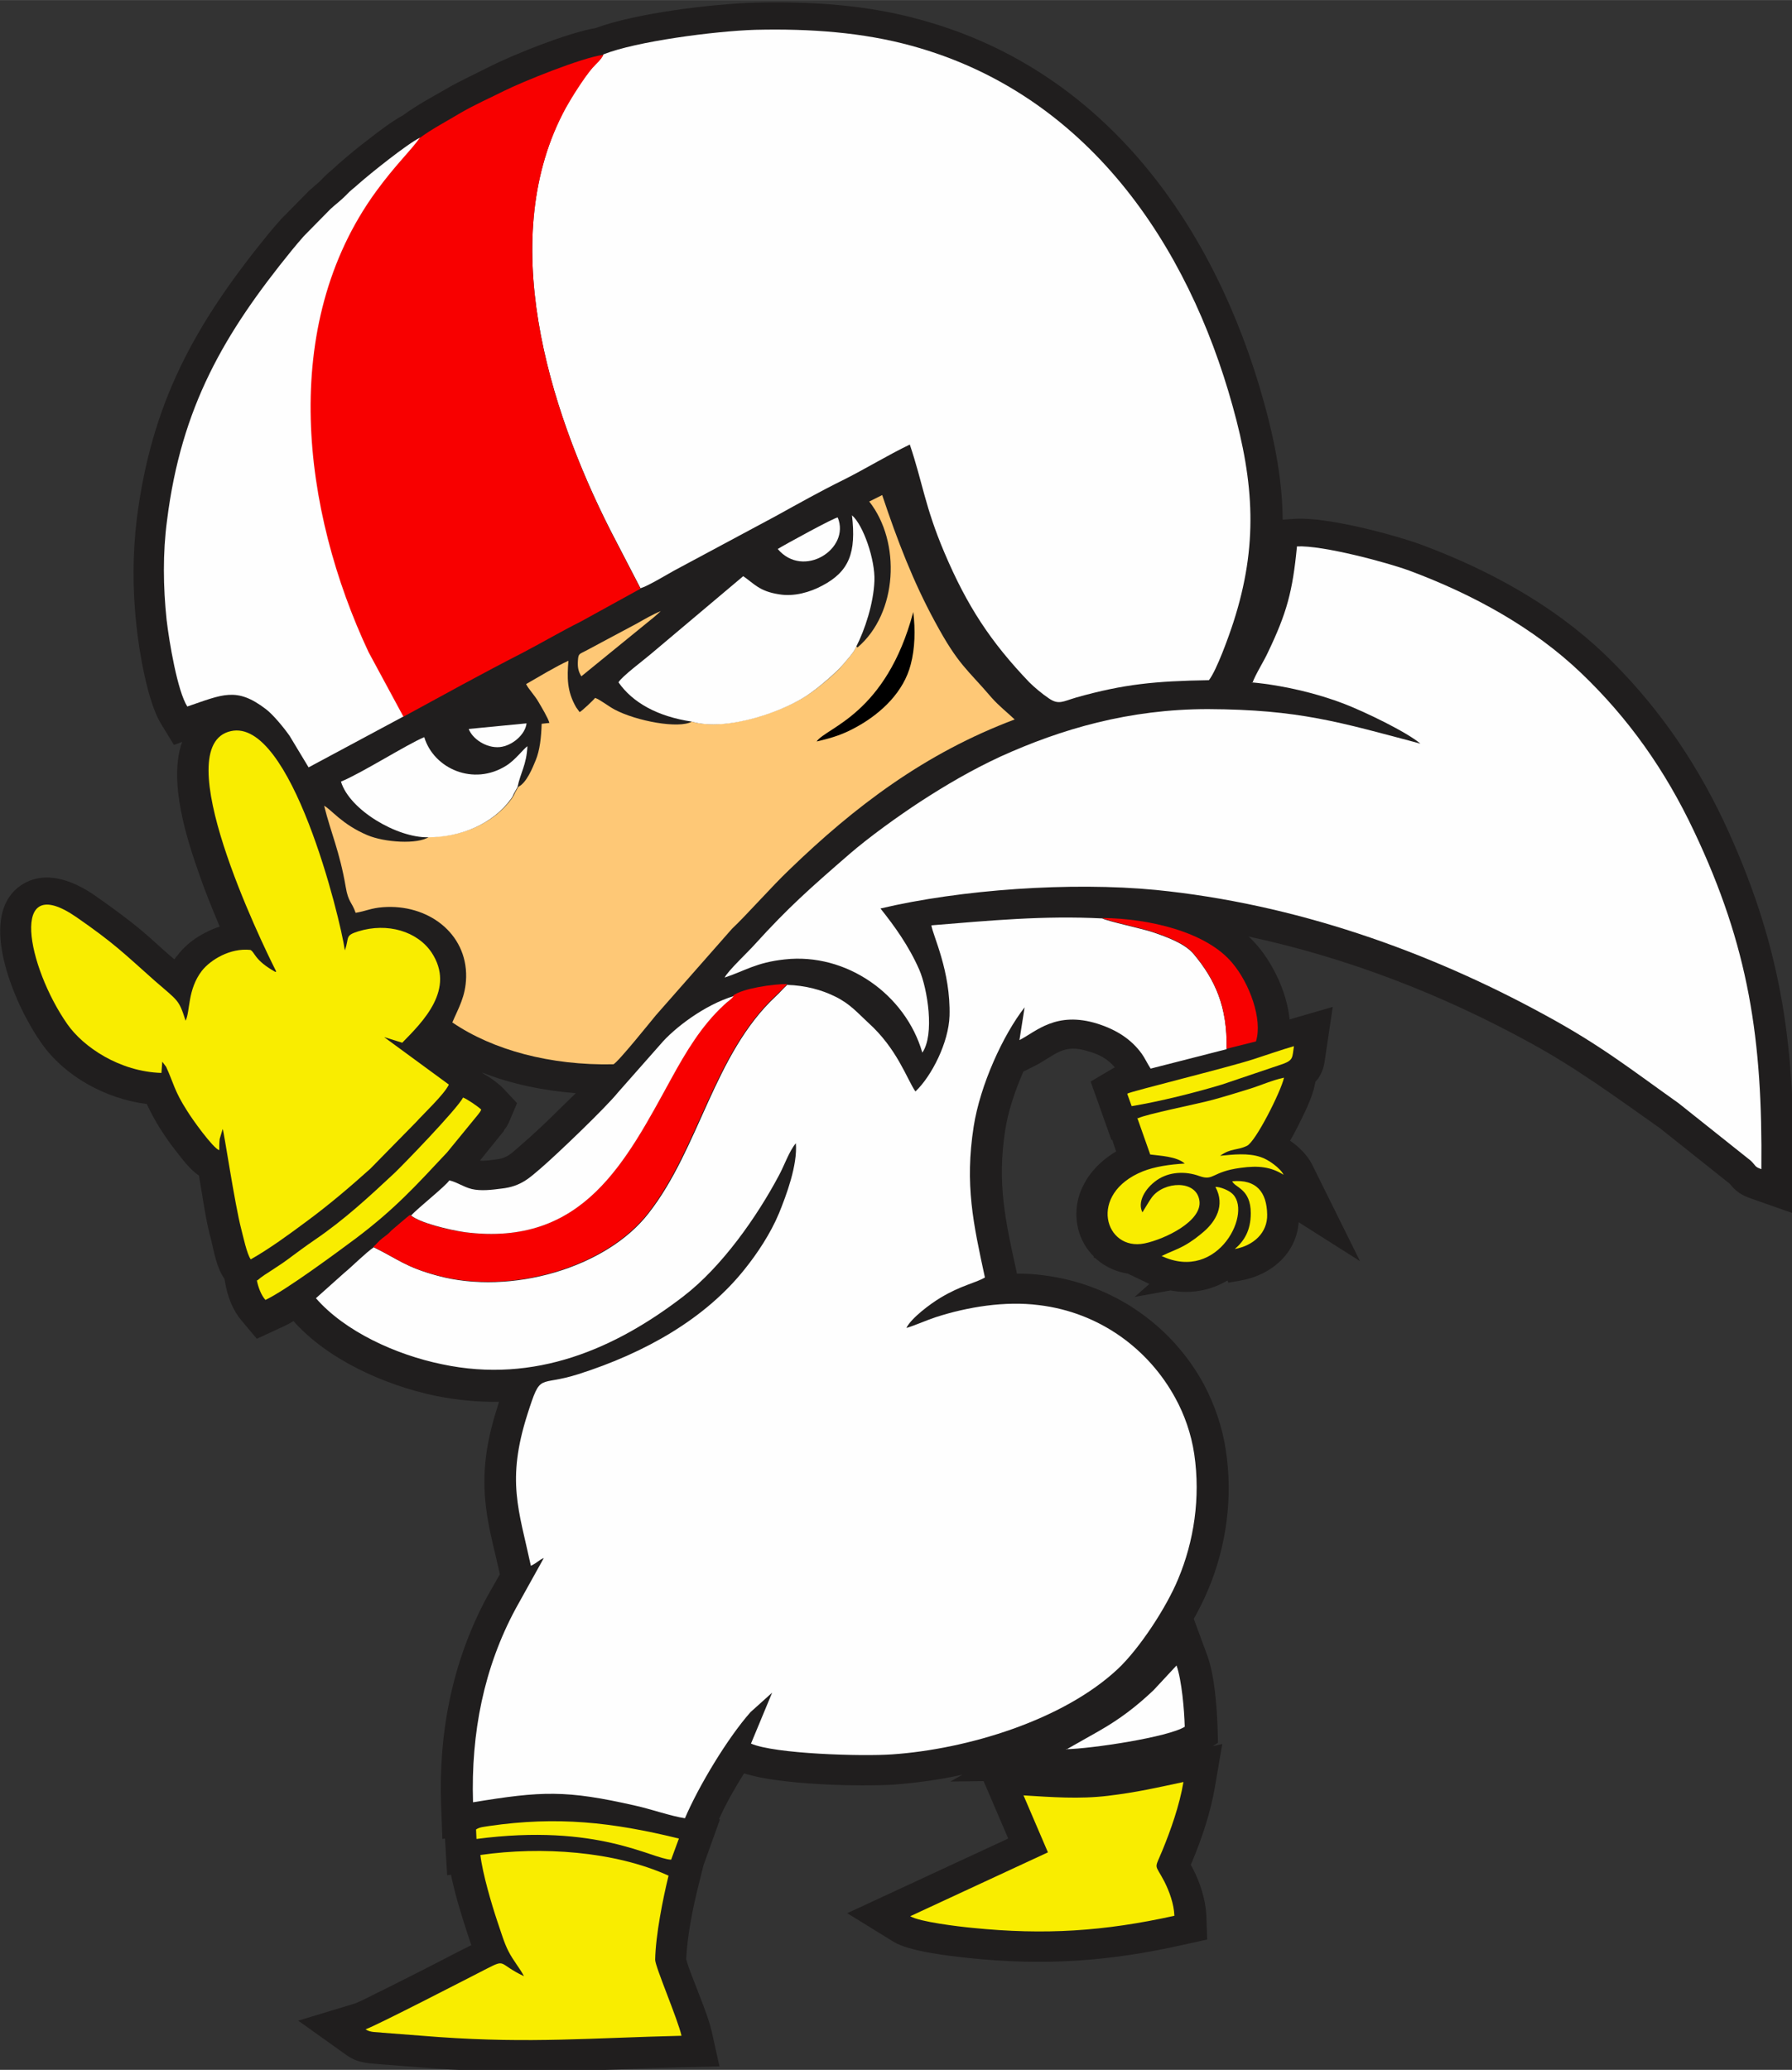 <?xml version="1.0" encoding="UTF-8"?>
<!DOCTYPE svg PUBLIC "-//W3C//DTD SVG 1.1//EN" "http://www.w3.org/Graphics/SVG/1.1/DTD/svg11.dtd">
<!-- Creator: CorelDRAW -->
<svg xmlns="http://www.w3.org/2000/svg" xml:space="preserve" width="12.711mm" height="14.683mm" version="1.1" style="shape-rendering:geometricPrecision; text-rendering:geometricPrecision; image-rendering:optimizeQuality; fill-rule:evenodd; clip-rule:evenodd"
viewBox="0 0 41.52 47.96"
 xmlns:xlink="http://www.w3.org/1999/xlink"
 xmlns:xodm="http://www.corel.com/coreldraw/odm/2003">
 <rect x="0" y="0" width="41.52" height="47.96" fill="#333333" stroke="none"/>
 <defs>
  <style type="text/css">
   <![CDATA[
    .fil0 {fill:#201E1E}
    .fil5 {fill:black}
    .fil3 {fill:#F80000}
    .fil4 {fill:#F9ED00}
    .fil2 {fill:#FEC876}
    .fil1 {fill:#FEFEFE}
   ]]>
  </style>
 </defs>
 <g id="Camada_x0020_1">
  <g id="Figs_Desenho_SemVar_025">
   <path class="fil0" d="M28.44 29.67c-0.39,0.23 -0.85,0.32 -1.32,0.23l-0.83 0.15 0.34 -0.3c-0.01,-0.01 -0.03,-0.01 -0.04,-0.02l-0.46 -0.22c-0.26,-0.04 -0.51,-0.15 -0.72,-0.33 -0.01,-0.01 -0.01,-0.01 -0.02,-0.02l-0.06 -0.03 0.02 -0.01c-0.37,-0.36 -0.49,-0.89 -0.36,-1.37 0.13,-0.46 0.45,-0.82 0.87,-1.07l-0.09 -0.27 -0.02 0 -0.48 -1.35 0.49 -0.29c0.02,-0.01 0.04,-0.02 0.07,-0.04 -0.16,-0.19 -0.36,-0.3 -0.61,-0.37 -0.6,-0.19 -0.76,0.09 -1.25,0.34l-0.26 0.13c-0.2,0.46 -0.36,0.95 -0.42,1.36 -0.19,1.22 -0,2.08 0.26,3.26l0.01 0.06c0.21,0 0.41,0.01 0.62,0.04 1.61,0.2 2.97,1.16 3.71,2.52 0.25,0.47 0.43,0.99 0.51,1.52 0.17,1.09 0.02,2.23 -0.41,3.25 -0.09,0.21 -0.2,0.44 -0.33,0.67l0.32 0.87c0.16,0.45 0.21,1.14 0.23,1.62l0.01 0.38 -0.12 0.08 0.22 -0.05 -0.17 0.99c-0.1,0.59 -0.3,1.19 -0.53,1.74 -0.01,0.02 -0.02,0.04 -0.03,0.07 0.02,0.03 0.03,0.06 0.05,0.09 0.17,0.33 0.29,0.71 0.31,1.07l0.02 0.57 -0.59 0.13c-1.7,0.38 -3.19,0.48 -4.92,0.3 -0.46,-0.05 -1.39,-0.15 -1.76,-0.38l-1.07 -0.66 3.73 -1.73 -0.57 -1.33 -0.77 0.01 0.28 -0.16c-0.54,0.12 -1.07,0.19 -1.58,0.23 -0.77,0.05 -2.65,0.01 -3.48,-0.26 -0.22,0.35 -0.43,0.72 -0.58,1.06l0.02 0.01 -0.38 1.06 -0.11 0.44c-0.13,0.52 -0.27,1.19 -0.29,1.74 0.06,0.23 0.19,0.52 0.27,0.74 0.11,0.29 0.25,0.63 0.32,0.93l0.18 0.81 -0.87 0.02c-0.9,0.02 -1.81,0.07 -2.71,0.09 -1,0.02 -1.98,0.01 -2.98,-0.06l-0.01 -0 -1.3 -0.1 -0.01 -0c-0.3,-0.03 -0.5,-0.03 -0.76,-0.21l-1.12 -0.8 1.32 -0.4c0.15,-0.06 0.32,-0.15 0.46,-0.22 0.29,-0.14 0.58,-0.29 0.86,-0.43 0.46,-0.23 0.91,-0.47 1.37,-0.7 0,-0 0,-0 0,-0 -0.03,-0.1 -0.07,-0.2 -0.1,-0.3 -0.13,-0.4 -0.28,-0.88 -0.37,-1.33l-0.09 0.01 -0.05 -0.85 -0.06 0.01 -0.03 -0.79c-0.06,-1.68 0.26,-3.33 1.07,-4.83l0 -0 0.29 -0.51 -0 -0.01c-0.11,-0.51 -0.26,-1.03 -0.32,-1.55 -0.1,-0.81 0.01,-1.52 0.26,-2.3 0.01,-0.04 0.03,-0.09 0.04,-0.14 -0.48,0.01 -0.98,-0.04 -1.48,-0.14 -1.18,-0.25 -2.49,-0.84 -3.28,-1.73 -0.11,0.07 -0.22,0.12 -0.33,0.17l-0.52 0.24 -0.36 -0.43c-0.18,-0.21 -0.29,-0.49 -0.35,-0.75l-0.04 -0.21c-0.18,-0.25 -0.24,-0.62 -0.31,-0.91 -0.1,-0.36 -0.16,-0.75 -0.22,-1.12 -0.02,-0.12 -0.04,-0.24 -0.06,-0.36 -0.22,-0.15 -0.39,-0.39 -0.54,-0.58 -0.13,-0.16 -0.25,-0.34 -0.36,-0.51 -0.12,-0.19 -0.22,-0.38 -0.31,-0.57 -0.96,-0.12 -1.91,-0.65 -2.44,-1.41 -0.15,-0.21 -0.28,-0.44 -0.4,-0.67 -0.39,-0.76 -0.99,-2.37 -0.07,-2.99 0.56,-0.37 1.22,-0.1 1.71,0.24 0.37,0.26 0.73,0.52 1.08,0.81 0.26,0.22 0.5,0.45 0.76,0.67 0.02,-0.03 0.04,-0.06 0.07,-0.09 0.23,-0.31 0.59,-0.54 0.98,-0.67 -0.17,-0.41 -0.34,-0.82 -0.48,-1.23 -0.27,-0.77 -0.72,-2.13 -0.39,-3.05l-0.19 0.07 -0.3 -0.49c-0.31,-0.5 -0.51,-1.69 -0.57,-2.29 -0.09,-0.81 -0.09,-1.65 0.01,-2.46 0.34,-2.68 1.33,-4.49 3.04,-6.59 0.1,-0.12 0.2,-0.24 0.3,-0.35l0.01 -0.01 0.64 -0.65 0.01 -0.01c0.1,-0.09 0.22,-0.18 0.31,-0.28 0.12,-0.13 0.24,-0.21 0.36,-0.33 0.23,-0.2 0.47,-0.4 0.71,-0.58 0.23,-0.18 0.53,-0.41 0.79,-0.55 0.31,-0.23 0.65,-0.41 0.98,-0.6 0.34,-0.2 0.7,-0.36 1.05,-0.54 0.54,-0.27 1.78,-0.77 2.43,-0.88 0.94,-0.35 2.72,-0.56 3.7,-0.59 1.29,-0.03 2.59,0.05 3.84,0.4 4.34,1.19 6.84,4.88 7.94,8.84 0.27,0.97 0.43,1.85 0.44,2.74l0.3 -0.02c0.72,-0.04 2.22,0.35 2.91,0.6 1.56,0.58 3.04,1.39 4.23,2.52 1.18,1.13 2.08,2.42 2.77,3.87 1.31,2.79 1.66,5.09 1.62,8.12l-0.01 0.98 -0.97 -0.34c-0.22,-0.08 -0.35,-0.16 -0.49,-0.34l-1.62 -1.29c-1.01,-0.71 -1.91,-1.38 -3.01,-1.98 -2.02,-1.11 -4.23,-1.97 -6.52,-2.46 0.08,0.07 0.15,0.15 0.22,0.23 0.36,0.43 0.67,1.08 0.73,1.69l1 -0.29 -0.16 1.07c-0.03,0.21 -0.04,0.37 -0.16,0.56 -0.02,0.04 -0.05,0.07 -0.08,0.1l-0.02 0.09c-0.06,0.3 -0.26,0.69 -0.4,0.97 -0.05,0.09 -0.1,0.2 -0.17,0.31 0.22,0.15 0.41,0.35 0.51,0.55l1.11 2.24 -1.42 -0.9c-0.05,0.7 -0.61,1.22 -1.34,1.35l-0.29 0.05zm-17.22 -4.78c0.18,0.1 0.36,0.24 0.46,0.35l0.3 0.32 -0.17 0.4c-0.04,0.09 -0.06,0.14 -0.12,0.21 -0,0.01 -0.01,0.01 -0.01,0.02l-0.01 0.02 -0.55 0.68c0.09,0.02 0.32,-0.02 0.4,-0.03 0.25,-0.03 0.35,-0.16 0.53,-0.31 0.3,-0.26 0.6,-0.54 0.88,-0.82 0.13,-0.13 0.27,-0.26 0.41,-0.4 -0.74,-0.06 -1.49,-0.21 -2.17,-0.48l0.06 0.05z"/>
   <path class="fil1" d="M18.25 22.81c-0.1,0.09 -0.18,0.19 -0.28,0.28 -1.43,1.34 -1.76,3.51 -2.94,5.02 -0.98,1.27 -3.2,1.91 -4.89,1.45 -0.74,-0.2 -0.91,-0.38 -1.48,-0.66 -0.18,0.12 -0.53,0.47 -0.68,0.59l-0.66 0.59c0.67,0.77 1.85,1.31 2.92,1.53 2.16,0.46 4.03,-0.37 5.59,-1.57 0.9,-0.69 1.71,-1.85 2.22,-2.81 0.12,-0.22 0.24,-0.57 0.39,-0.74 0.04,0.51 -0.22,1.2 -0.39,1.62 -0.2,0.48 -0.51,0.94 -0.79,1.29 -0.92,1.16 -2.32,1.95 -3.86,2.44 -0.94,0.3 -0.86,-0.07 -1.18,0.93 -0.49,1.54 -0.2,2.21 0.08,3.51 0.15,-0.07 0.18,-0.13 0.3,-0.18l-0.65 1.17c-0.74,1.37 -1.04,2.89 -0.99,4.49 1.59,-0.26 2.15,-0.29 3.77,0.08 0.36,0.08 0.81,0.24 1.14,0.29 0.31,-0.73 0.98,-1.85 1.52,-2.46l0.5 -0.45 -0.49 1.18c0.55,0.24 2.57,0.3 3.27,0.25 1.74,-0.12 3.96,-0.79 5.23,-1.98 0.5,-0.47 1.13,-1.43 1.4,-2.09 0.36,-0.86 0.52,-1.87 0.37,-2.89 -0.07,-0.47 -0.23,-0.92 -0.44,-1.3 -0.61,-1.12 -1.74,-1.98 -3.16,-2.15 -0.78,-0.1 -1.65,0.04 -2.39,0.28 -0.24,0.08 -0.45,0.18 -0.68,0.25 0.11,-0.23 0.57,-0.57 0.79,-0.7 0.48,-0.29 0.81,-0.34 1.03,-0.47 -0.27,-1.25 -0.47,-2.15 -0.26,-3.5 0.15,-0.96 0.68,-2.12 1.18,-2.76l-0.12 0.76c0.39,-0.2 0.85,-0.68 1.81,-0.38 0.44,0.14 0.78,0.36 1.02,0.69 0.08,0.11 0.13,0.23 0.21,0.35l1.76 -0.45c0.02,-0.99 -0.27,-1.61 -0.76,-2.2 -0.2,-0.24 -0.59,-0.39 -0.98,-0.52 -0.21,-0.07 -1.04,-0.25 -1.14,-0.31 -1.37,-0.07 -2.61,0.05 -3.96,0.16 0.03,0.23 0.45,1.06 0.42,2.1 -0.02,0.61 -0.41,1.39 -0.79,1.75 -0.2,-0.29 -0.42,-0.99 -1.1,-1.6 -0.23,-0.21 -0.41,-0.43 -0.76,-0.6 -0.3,-0.15 -0.69,-0.26 -1.12,-0.27z"/>
   <path class="fil1" d="M13.98 1.26c-0.05,0.12 -0.17,0.21 -0.25,0.3 -0.19,0.22 -0.49,0.68 -0.62,0.93 -1.63,2.99 -0.41,6.95 1.03,9.79l0.7 1.35c0.17,-0.05 0.6,-0.31 0.78,-0.41l2.35 -1.26c0.49,-0.27 1.06,-0.59 1.55,-0.83 0.54,-0.27 1.04,-0.58 1.56,-0.83 0.3,0.89 0.35,1.44 0.8,2.5 0.53,1.25 1.08,2.08 1.97,3.01 0.11,0.11 0.3,0.27 0.45,0.37 0.23,0.16 0.33,0.07 0.64,-0.02 1.1,-0.31 1.83,-0.38 3.07,-0.4 0.18,-0.23 0.46,-1.01 0.57,-1.35 0.57,-1.77 0.48,-3.21 -0.02,-5 -1.03,-3.72 -3.35,-7.23 -7.44,-8.35 -1.13,-0.31 -2.34,-0.4 -3.62,-0.37 -0.95,0.03 -2.77,0.27 -3.52,0.57z"/>
   <path class="fil1" d="M29 15.81c0.75,0.07 1.53,0.26 2.15,0.5 0.49,0.19 1.44,0.65 1.76,0.92 -1.88,-0.5 -2.81,-0.79 -4.92,-0.8 -1.83,-0 -3.4,0.46 -4.81,1.1 -0.67,0.31 -1.28,0.67 -1.85,1.04 -0.52,0.34 -1.2,0.83 -1.65,1.22 -0.91,0.79 -1.41,1.23 -2.19,2.09 -0.14,0.16 -0.63,0.62 -0.7,0.77 0.46,-0.15 0.73,-0.35 1.39,-0.42 1.43,-0.16 2.8,0.81 3.19,2.16 0.29,-0.42 0.12,-1.48 -0.07,-1.92 -0.24,-0.55 -0.58,-1.02 -0.9,-1.42 1.86,-0.44 4.41,-0.62 6.38,-0.43 3.21,0.32 6.3,1.41 9.02,2.9 1.29,0.7 1.99,1.26 3.09,2.04l1.67 1.33c0.13,0.12 0.08,0.14 0.25,0.2 0.03,-3.01 -0.29,-5.15 -1.56,-7.83 -0.67,-1.42 -1.52,-2.62 -2.62,-3.67 -1.1,-1.05 -2.5,-1.82 -3.98,-2.37 -0.52,-0.19 -2.01,-0.59 -2.6,-0.56 -0.1,1.05 -0.24,1.55 -0.67,2.45 -0.09,0.2 -0.3,0.53 -0.36,0.71z"/>
   <path class="fil2" d="M19.84 14.98c-0.06,0.15 -0.22,0.31 -0.31,0.42 -0.14,0.18 -0.54,0.51 -0.74,0.65 -0.59,0.43 -1.97,0.9 -2.76,0.67 -0.3,0.17 -1.28,-0.01 -1.79,-0.28 -0.15,-0.08 -0.32,-0.22 -0.45,-0.27 -0.04,0.05 -0.29,0.29 -0.36,0.33l-0.08 -0.11c-0.22,-0.38 -0.21,-0.7 -0.18,-1.08 -0.29,0.13 -0.7,0.38 -0.98,0.54 0.05,0.11 0.2,0.26 0.29,0.42 0.07,0.12 0.21,0.35 0.25,0.48l-0.18 0.02c-0.01,0.31 -0.04,0.61 -0.14,0.85 -0.07,0.17 -0.21,0.52 -0.4,0.61l-0.08 0.14c-0.02,0.05 -0.05,0.1 -0.07,0.13 -0.42,0.58 -1.16,0.89 -1.92,0.89 -0.26,0.18 -1.03,0.13 -1.43,-0.04 -0.59,-0.25 -0.84,-0.6 -1,-0.68 0.16,0.64 0.36,1.06 0.5,1.88 0.06,0.36 0.14,0.34 0.23,0.6 0.24,-0.04 0.36,-0.11 0.63,-0.13 1.04,-0.08 1.95,0.6 1.93,1.62 -0.01,0.45 -0.18,0.72 -0.32,1.05 0.94,0.64 2.27,1 3.73,0.97 0.09,-0.02 0.93,-1.07 0.99,-1.14l1.76 -2c0.35,-0.33 0.91,-0.97 1.33,-1.37 1.51,-1.46 3.14,-2.7 5.22,-3.48 -0.18,-0.17 -0.36,-0.31 -0.53,-0.5 -0.58,-0.68 -0.77,-0.75 -1.32,-1.77 -0.5,-0.92 -0.87,-1.88 -1.22,-2.93l-0.3 0.15c0.74,0.94 0.66,2.59 -0.27,3.38z"/>
   <path class="fil3" d="M9.72 3.19c-0.23,0.32 -0.56,0.61 -1.02,1.25 -2.26,3.11 -1.71,7.39 -0.17,10.67l0.81 1.5c0.9,-0.49 1.84,-1.01 2.76,-1.48 0.46,-0.24 0.9,-0.5 1.36,-0.73l1.38 -0.76 -0.7 -1.35c-1.44,-2.85 -2.66,-6.8 -1.03,-9.79 0.14,-0.25 0.43,-0.71 0.62,-0.93 0.08,-0.09 0.2,-0.19 0.25,-0.3 -0.49,0.06 -1.89,0.63 -2.29,0.83 -0.34,0.17 -0.68,0.32 -1.01,0.51 -0.33,0.2 -0.68,0.38 -0.96,0.59z"/>
   <path class="fil4" d="M6.38 22.52c-0.5,-0.28 -0.47,-0.46 -0.58,-0.51 -0.47,-0.05 -0.92,0.23 -1.12,0.48 -0.34,0.44 -0.27,0.94 -0.38,1.16 -0.16,-0.5 -0.17,-0.45 -0.72,-0.93 -0.72,-0.64 -0.93,-0.86 -1.81,-1.47 -1.58,-1.09 -1.14,1.15 -0.21,2.48 0.37,0.53 1.21,1.1 2.18,1.13l0.02 -0.26 0.09 0.12c0.17,0.37 0.19,0.56 0.48,1.01 0.12,0.2 0.61,0.88 0.75,0.92 -0,-0.09 0,-0.17 0.01,-0.26l0.06 -0.2c0,-0.01 0.01,-0.02 0.01,-0.03 0.03,0.06 0.28,1.75 0.43,2.32 0.04,0.15 0.13,0.58 0.22,0.7 0.44,-0.25 0.89,-0.58 1.28,-0.87 0.53,-0.39 1.01,-0.8 1.49,-1.23l1.06 -1.08c0.17,-0.19 0.66,-0.65 0.76,-0.87l-1.5 -1.1 0.42 0.13c0.48,-0.49 1.24,-1.24 0.68,-2.09 -0.33,-0.49 -1.02,-0.7 -1.7,-0.49 -0.32,0.1 -0.2,0.14 -0.31,0.44 -0.11,-0.77 -1.25,-5.39 -2.64,-5.08 -1.5,0.33 0.7,4.88 1.05,5.57z"/>
   <path class="fil1" d="M9.35 16.61l-0.81 -1.5c-1.54,-3.28 -2.09,-7.56 0.17,-10.67 0.46,-0.63 0.79,-0.93 1.02,-1.25 -0.29,0.14 -1.15,0.83 -1.41,1.06 -0.13,0.12 -0.18,0.14 -0.32,0.29 -0.11,0.11 -0.22,0.19 -0.34,0.3l-0.62 0.63c-0.09,0.1 -0.18,0.21 -0.28,0.33 -1.56,1.92 -2.56,3.62 -2.89,6.26 -0.1,0.75 -0.09,1.54 -0.01,2.3 0.06,0.51 0.25,1.65 0.48,2.01 0.82,-0.28 1.14,-0.46 1.82,0.06 0.16,0.12 0.41,0.42 0.55,0.62l0.44 0.73 2.2 -1.18z"/>
   <path class="fil4" d="M11.13 42.98c0.05,0.43 0.26,1.14 0.39,1.53 0.08,0.23 0.16,0.51 0.26,0.7 0.11,0.22 0.27,0.4 0.36,0.58 -0.61,-0.29 -0.4,-0.41 -0.87,-0.17 -0.39,0.2 -2.58,1.33 -2.8,1.4 0.11,0.08 0.26,0.06 0.4,0.08l1.3 0.1c2.14,0.15 3.53,0.02 5.62,-0.03 -0.08,-0.37 -0.61,-1.6 -0.61,-1.76 0.01,-0.57 0.18,-1.42 0.31,-1.95 -1.26,-0.57 -2.95,-0.68 -4.35,-0.48z"/>
   <path class="fil1" d="M16.03 16.72c0.8,0.24 2.18,-0.24 2.76,-0.67 0.2,-0.14 0.6,-0.48 0.74,-0.65 0.09,-0.11 0.25,-0.27 0.31,-0.42 0.2,-0.39 0.4,-1 0.42,-1.52 0.02,-0.49 -0.26,-1.3 -0.52,-1.52 0.1,0.86 -0.06,1.3 -0.69,1.63 -0.28,0.15 -0.65,0.26 -1,0.2 -0.46,-0.07 -0.58,-0.25 -0.83,-0.42l-2.16 1.82c-0.14,0.12 -0.66,0.51 -0.73,0.64 0.33,0.47 0.9,0.79 1.7,0.91z"/>
   <path class="fil3" d="M16.99 23.08c-0.08,0.1 -0.13,0.13 -0.23,0.21 -0.52,0.48 -0.88,1.09 -1.21,1.69 -1.05,1.93 -2.04,3.92 -4.79,3.57 -0.34,-0.04 -1.07,-0.22 -1.26,-0.4 -0.05,0.03 -0.38,0.32 -0.43,0.36 -0.09,0.1 -0.11,0.1 -0.21,0.18 -0.09,0.07 -0.13,0.13 -0.21,0.2 0.57,0.28 0.73,0.46 1.48,0.66 1.7,0.46 3.91,-0.18 4.89,-1.45 1.17,-1.51 1.51,-3.68 2.94,-5.02 0.1,-0.09 0.19,-0.19 0.28,-0.28 -0.33,0 -1.03,0.1 -1.26,0.27z"/>
   <path class="fil4" d="M23.71 41.59l0.57 1.33 -3.19 1.48c0.21,0.13 1.12,0.24 1.44,0.27 1.68,0.17 3.05,0.08 4.68,-0.28 -0.01,-0.28 -0.12,-0.57 -0.23,-0.79 -0.23,-0.44 -0.24,-0.26 -0.05,-0.72 0.19,-0.46 0.4,-1.05 0.49,-1.59 -0.61,0.13 -1.08,0.24 -1.75,0.32 -0.66,0.08 -1.31,0.03 -1.96,-0.01z"/>
   <path class="fil1" d="M9.51 28.15c0.19,0.18 0.91,0.35 1.26,0.4 2.75,0.35 3.73,-1.64 4.79,-3.57 0.33,-0.6 0.69,-1.21 1.21,-1.69 0.09,-0.09 0.15,-0.11 0.23,-0.21 -0.67,0.2 -1.38,0.74 -1.7,1.12l-0.98 1.11c-0.29,0.36 -1.42,1.44 -1.78,1.75 -0.26,0.22 -0.46,0.43 -0.92,0.48 -0.23,0.03 -0.48,0.06 -0.69,0.01 -0.2,-0.05 -0.34,-0.16 -0.52,-0.2 -0.08,0.13 -0.74,0.65 -0.88,0.81z"/>
   <path class="fil4" d="M26.35 25.9l0.3 0.85c0.21,0.03 0.61,0.04 0.8,0.21 -0.35,0.02 -0.69,0.07 -0.97,0.18 -1.29,0.52 -0.88,1.86 0.04,1.67 0.48,-0.1 1.34,-0.52 1.27,-0.99 -0.07,-0.49 -0.82,-0.45 -1.1,-0.08 -0.08,0.11 -0.15,0.24 -0.22,0.35 -0.12,-0.23 0.05,-0.55 0.34,-0.75 0.28,-0.19 0.65,-0.21 0.98,-0.09 0.34,0.12 0.28,-0.1 0.95,-0.19 0.43,-0.06 0.71,-0.02 1,0.16 -0.07,-0.15 -0.36,-0.36 -0.53,-0.41 -0.29,-0.1 -0.64,-0.06 -0.94,-0.03 0.25,-0.18 0.39,-0.12 0.62,-0.23 0.2,-0.09 0.79,-1.26 0.86,-1.58 -0.28,0.06 -0.54,0.18 -0.8,0.26 -0.29,0.09 -0.55,0.17 -0.84,0.25 -0.32,0.09 -1.58,0.34 -1.74,0.43z"/>
   <path class="fil1" d="M9.92 19.4c0.76,0 1.5,-0.31 1.92,-0.89 0.03,-0.04 0.05,-0.08 0.07,-0.13l0.08 -0.14c0.07,-0.34 0.21,-0.52 0.23,-0.95 -0.09,0.06 -0.28,0.32 -0.49,0.45 -0.76,0.48 -1.68,0.07 -1.9,-0.66 -0.39,0.16 -1.46,0.84 -1.93,1.03 0.2,0.66 1.3,1.3 2.01,1.29z"/>
   <path class="fil4" d="M5.95 29.66c0.03,0.16 0.1,0.35 0.2,0.46 0.47,-0.22 1.67,-1.11 2.1,-1.43 0.9,-0.68 1.37,-1.2 2.11,-1.99l0.72 -0.88c0.07,-0.1 0.03,-0.03 0.07,-0.11 -0.07,-0.07 -0.32,-0.24 -0.42,-0.28 -0.15,0.28 -1.39,1.56 -1.59,1.75 -0.6,0.56 -1.16,1.08 -1.85,1.55 -0.22,0.15 -0.42,0.3 -0.65,0.47 -0.12,0.09 -0.21,0.14 -0.34,0.23 -0.11,0.07 -0.24,0.15 -0.34,0.24z"/>
   <path class="fil3" d="M28.42 24.3l0.68 -0.17c0.16,-0.51 -0.15,-1.35 -0.55,-1.82 -0.6,-0.72 -1.93,-1.03 -3.01,-1.04 0.1,0.06 0.93,0.24 1.14,0.31 0.39,0.13 0.78,0.28 0.98,0.52 0.49,0.59 0.78,1.21 0.76,2.2z"/>
   <path class="fil1" d="M24.7 40.53c0.59,-0.01 2.37,-0.28 2.75,-0.52 -0.01,-0.39 -0.07,-1.08 -0.19,-1.42l-0.53 0.57c-0.4,0.38 -0.78,0.67 -1.27,0.95l-0.76 0.43z"/>
   <path class="fil4" d="M11.03 42.39l0.01 0.22c2.81,-0.37 4.05,0.46 4.51,0.48l0.18 -0.49c-1.55,-0.38 -2.82,-0.52 -4.4,-0.29 -0.11,0.02 -0.21,0.02 -0.3,0.08z"/>
   <path class="fil4" d="M26.12 25.35l0.1 0.28c0.66,-0.11 1.46,-0.31 2.09,-0.5l1.42 -0.48c0.24,-0.09 0.21,-0.15 0.25,-0.41 -0.31,0.09 -0.62,0.2 -0.93,0.3 -0.58,0.19 -2.86,0.75 -2.93,0.8z"/>
   <path class="fil5" d="M18.92 17.18c0.39,-0.09 0.63,-0.17 0.95,-0.35 0.57,-0.32 1.07,-0.81 1.23,-1.43 0.1,-0.37 0.11,-0.81 0.06,-1.22 -0.63,2.37 -2.01,2.67 -2.24,3z"/>
   <path class="fil4" d="M26.91 29.1c1.33,0.63 2.14,-1.06 1.62,-1.46 -0.07,-0.06 -0.25,-0.14 -0.37,-0.14 0.24,0.44 -0.01,0.81 -0.26,1.03 -0.14,0.12 -0.28,0.23 -0.46,0.33 -0.18,0.1 -0.34,0.15 -0.52,0.24z"/>
   <path class="fil1" d="M18.02 12.72c0.59,0.7 1.69,0 1.39,-0.73 -0.06,-0.01 -1.23,0.63 -1.39,0.73z"/>
   <path class="fil4" d="M28.61 28.94c0.44,-0.08 0.76,-0.38 0.75,-0.8 -0.01,-0.52 -0.25,-0.82 -0.81,-0.77 0.06,0.15 0.43,0.17 0.43,0.74 -0,0.41 -0.16,0.65 -0.37,0.83z"/>
   <path class="fil2" d="M13.47 15.67l1.62 -1.32c0.08,-0.06 0.15,-0.13 0.22,-0.19 -0.16,0.06 -0.4,0.2 -0.56,0.29l-1.18 0.63c-0.15,0.08 -0.17,0.06 -0.18,0.23 -0.01,0.15 0.01,0.25 0.08,0.36z"/>
   <path class="fil1" d="M10.86 16.89c0.08,0.22 0.4,0.45 0.72,0.42 0.29,-0.03 0.59,-0.29 0.62,-0.55l-1.34 0.13z"/>
  </g>
 </g>
</svg>
